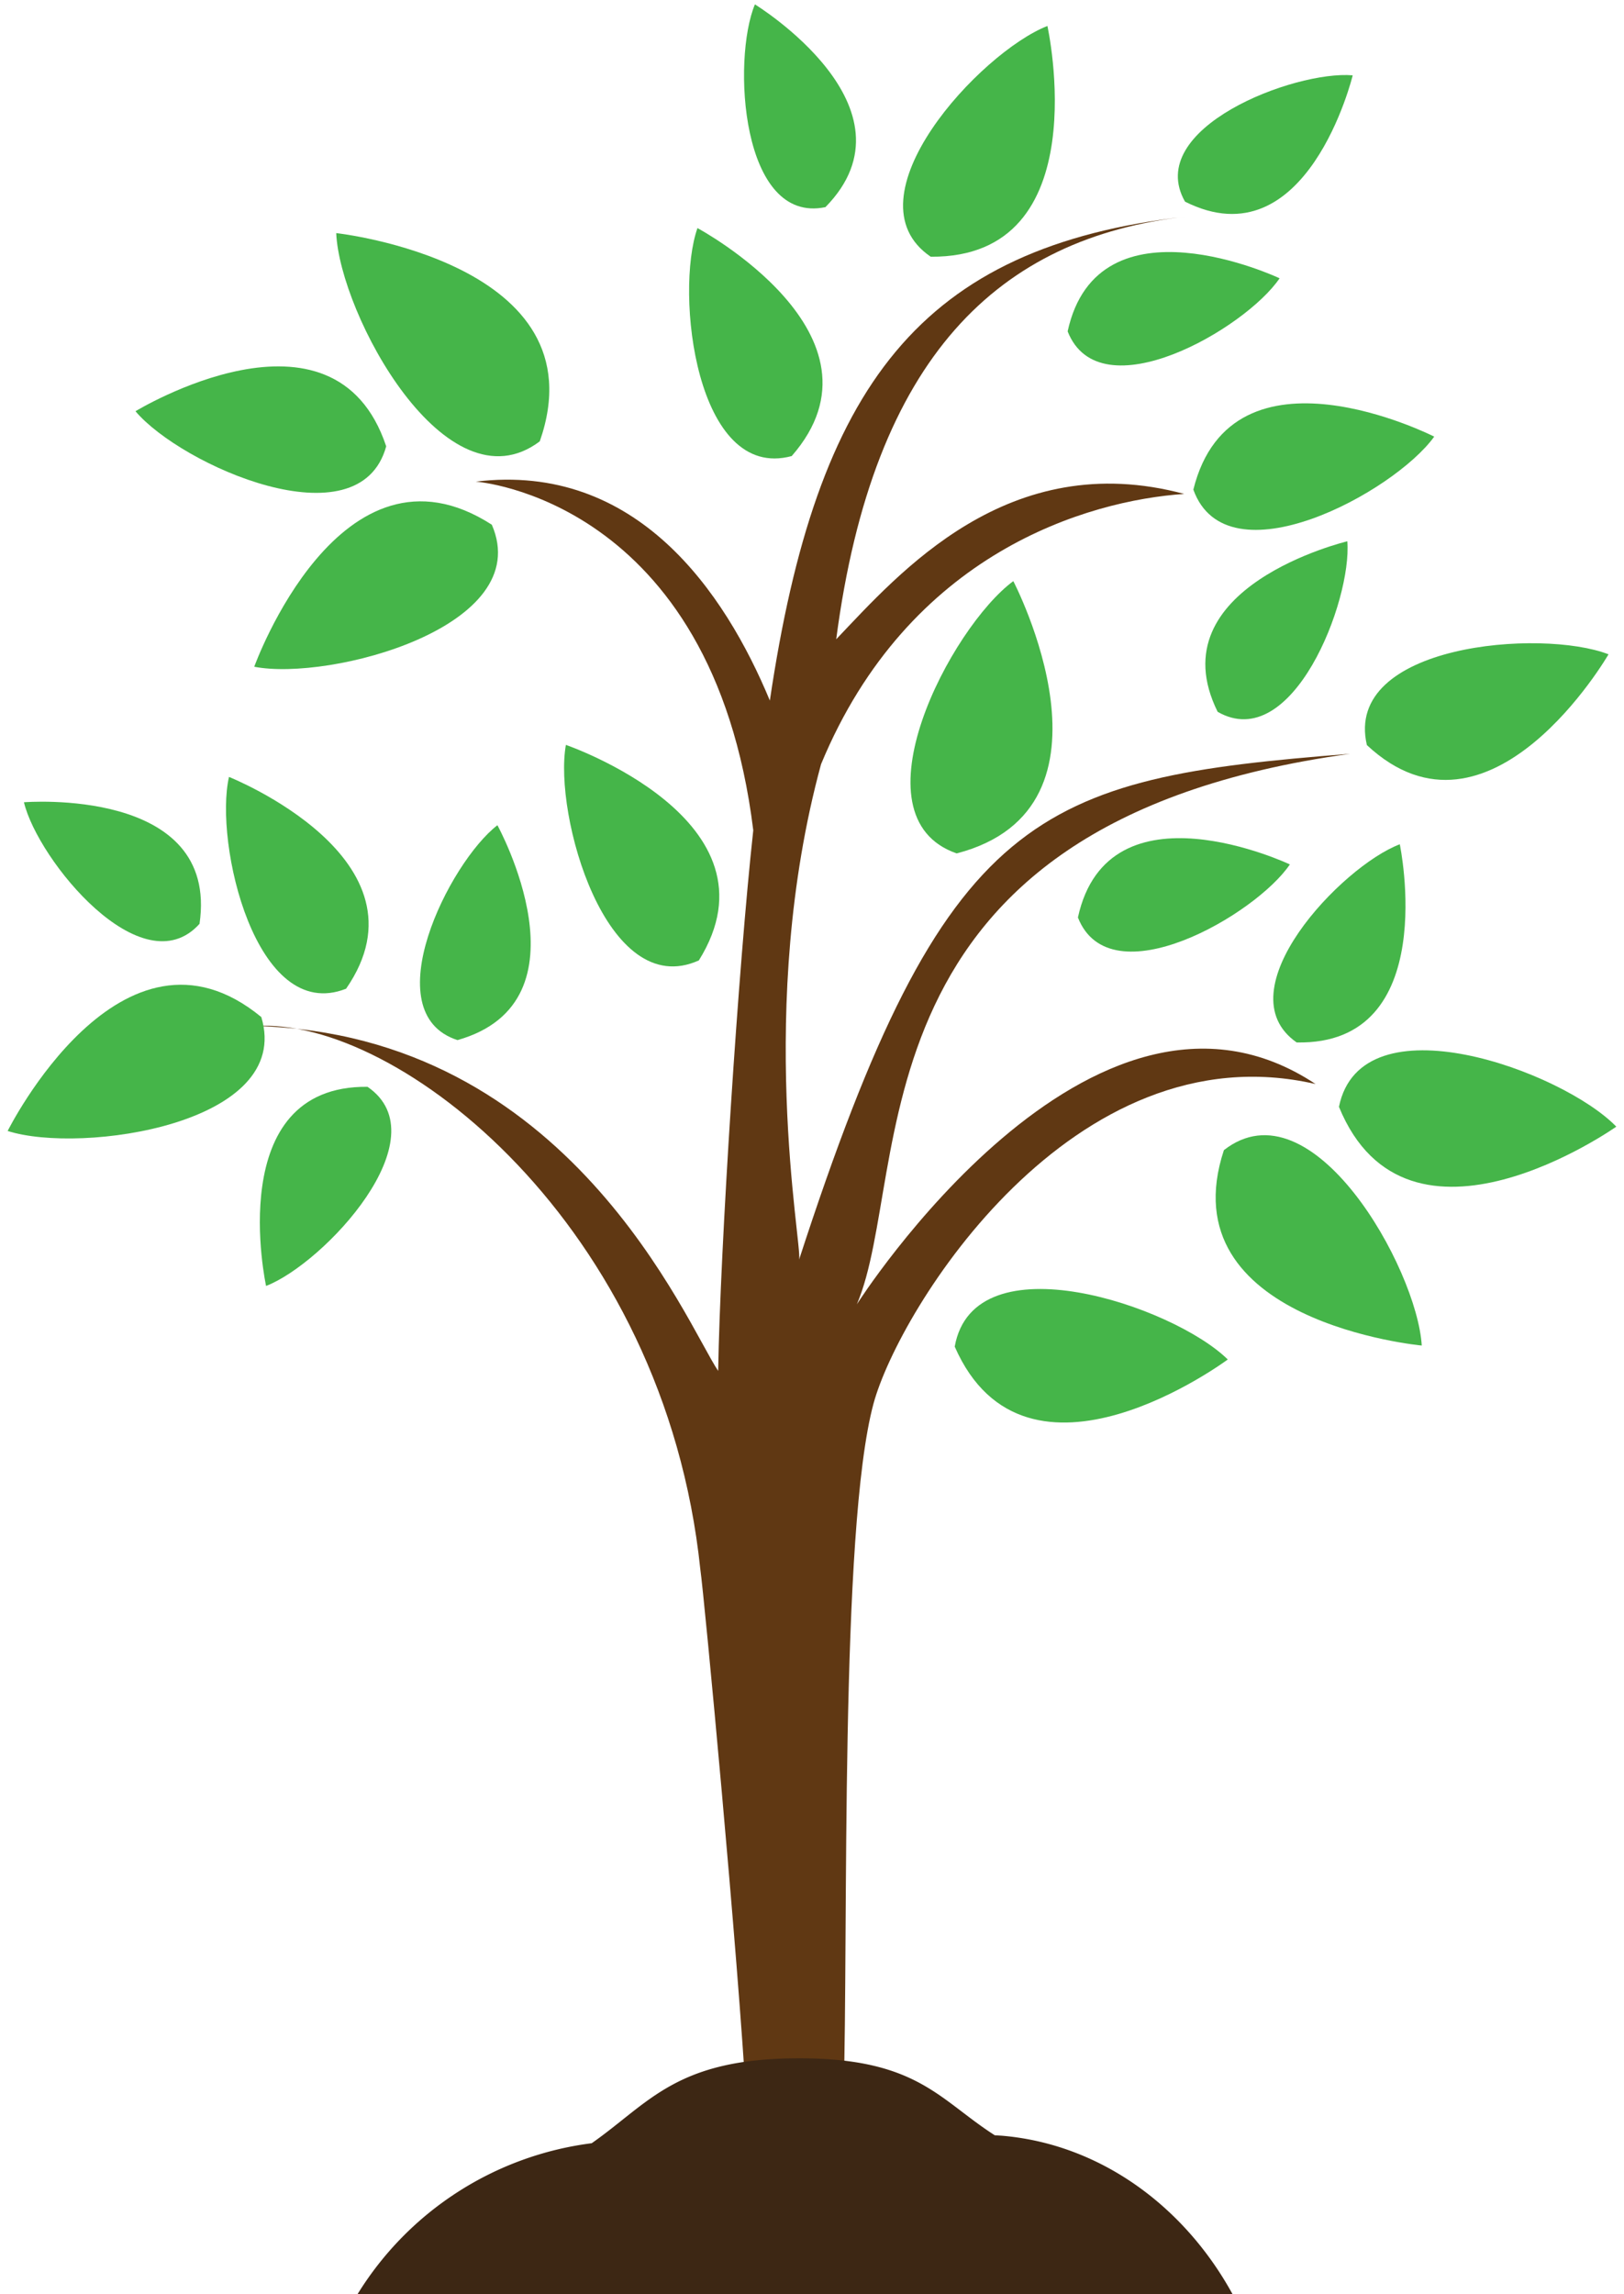 <svg xmlns="http://www.w3.org/2000/svg" xmlns:xlink="http://www.w3.org/1999/xlink" width="119.929" height="169.352" viewBox="0 0 119.929 169.352">
  <defs>
    <clipPath id="clip-path">
      <path id="Path_181" data-name="Path 181" d="M562,263h20.911v10.455H562Zm0,0" transform="translate(-562 -263)" fill="#45b549"/>
    </clipPath>
    <clipPath id="clip-path-2">
      <path id="Path_180" data-name="Path 180" d="M582.8,268.915s-14.893,11.08-20.164-.949C564.059,259.978,578.8,264.973,582.8,268.915Zm0,0" transform="translate(-562.637 -263.711)" fill="#45b549"/>
    </clipPath>
    <clipPath id="clip-path-3">
      <path id="Path_179" data-name="Path 179" d="M582.8,268.915s-14.893,11.08-20.164-.949c1.422-7.988,16.163-2.993,20.164.949" transform="translate(-562.637 -263.711)" fill="#45b549"/>
    </clipPath>
    <clipPath id="clip-path-4">
      <path id="Path_185" data-name="Path 185" d="M611,186h19.066v10.455H611Zm0,0" transform="translate(-611 -186)" fill="#45b549"/>
    </clipPath>
    <clipPath id="clip-path-5">
      <path id="Path_184" data-name="Path 184" d="M629.88,187.022s-8.781,15.171-17.845,6.7C610.286,186.266,624.938,185.1,629.88,187.022Zm0,0" transform="translate(-611.891 -186.202)" fill="#45b549"/>
    </clipPath>
    <clipPath id="clip-path-6">
      <path id="Path_183" data-name="Path 183" d="M629.88,187.022s-8.781,15.171-17.845,6.7c-1.749-7.46,12.9-8.628,17.845-6.7" transform="translate(-611.891 -186.202)" fill="#45b549"/>
    </clipPath>
    <clipPath id="clip-path-7">
      <path id="Path_190" data-name="Path 190" d="M479,239h9.84v15.376H479Zm0,0" transform="translate(-479 -239)" fill="#45b549"/>
    </clipPath>
    <clipPath id="clip-path-8">
      <path id="Path_189" data-name="Path 189" d="M479.661,254.148s-3.241-14.821,7.493-14.7C492.623,243.2,483.94,252.5,479.661,254.148Zm0,0" transform="translate(-479.202 -239.452)" fill="#45b549"/>
    </clipPath>
    <clipPath id="clip-path-9">
      <path id="Path_188" data-name="Path 188" d="M479.661,254.148s-3.241-14.821,7.493-14.7c5.468,3.748-3.215,13.043-7.493,14.7" transform="translate(-479.202 -239.452)" fill="#45b549"/>
    </clipPath>
    <clipPath id="clip-path-10">
      <path id="Path_194" data-name="Path 194" d="M478,169h18.451v12.915H478Zm0,0" transform="translate(-478 -169)" fill="#45b549"/>
    </clipPath>
    <clipPath id="clip-path-11">
      <path id="Path_193" data-name="Path 193" d="M478.527,181.384s6.364-17.689,17.545-10.484C499.344,178.434,484.106,182.47,478.527,181.384Zm0,0" transform="translate(-478.527 -169.175)" fill="#45b549"/>
    </clipPath>
    <clipPath id="clip-path-12">
      <path id="Path_192" data-name="Path 192" d="M478.527,181.384s6.364-17.689,17.545-10.484c3.272,7.534-11.966,11.57-17.545,10.484" transform="translate(-478.527 -169.175)" fill="#45b549"/>
    </clipPath>
    <clipPath id="clip-path-13">
      <path id="Path_198" data-name="Path 198" d="M600,210h10.455v15.376H600Zm0,0" transform="translate(-600 -210)" fill="#45b549"/>
    </clipPath>
    <clipPath id="clip-path-14">
      <path id="Path_197" data-name="Path 197" d="M610.23,210.336s3.116,14.845-7.616,14.628C597.175,221.173,605.937,211.95,610.23,210.336Zm0,0" transform="translate(-600.887 -210.336)" fill="#45b549"/>
    </clipPath>
    <clipPath id="clip-path-15">
      <path id="Path_196" data-name="Path 196" d="M610.23,210.336s3.116,14.845-7.616,14.628c-5.439-3.791,3.323-13.014,7.616-14.628" transform="translate(-600.887 -210.336)" fill="#45b549"/>
    </clipPath>
    <clipPath id="clip-path-16">
      <path id="Path_202" data-name="Path 202" d="M515,198h12.3v16.606H515Zm0,0" transform="translate(-515 -198)" fill="#45b549"/>
    </clipPath>
    <clipPath id="clip-path-17">
      <path id="Path_201" data-name="Path 201" d="M515.865,198.406s16.26,5.588,9.819,15.909C518.834,217.407,514.942,203.524,515.865,198.406Zm0,0" transform="translate(-515.731 -198.406)" fill="#45b549"/>
    </clipPath>
    <clipPath id="clip-path-18">
      <path id="Path_200" data-name="Path 200" d="M515.865,198.406s16.26,5.588,9.819,15.909c-6.849,3.092-10.741-10.791-9.819-15.909" transform="translate(-515.731 -198.406)" fill="#45b549"/>
    </clipPath>
    <clipPath id="clip-path-19">
      <path id="Path_206" data-name="Path 206" d="M464,152h19.066v10.455H464Zm0,0" transform="translate(-464 -152)" fill="#45b549"/>
    </clipPath>
    <clipPath id="clip-path-20">
      <path id="Path_205" data-name="Path 205" d="M464.266,156.287s14.676-8.954,18.515,2.59C480.792,166.125,467.617,160.263,464.266,156.287Zm0,0" transform="translate(-464.266 -152.977)" fill="#45b549"/>
    </clipPath>
    <clipPath id="clip-path-21">
      <path id="Path_204" data-name="Path 204" d="M464.266,156.287s14.676-8.954,18.515,2.59c-1.989,7.248-15.164,1.386-18.515-2.59" transform="translate(-464.266 -152.977)" fill="#45b549"/>
    </clipPath>
    <clipPath id="clip-path-22">
      <path id="Path_210" data-name="Path 210" d="M537,109h8.61v15.991H537Zm0,0" transform="translate(-537 -109)" fill="#45b549"/>
    </clipPath>
    <clipPath id="clip-path-23">
      <path id="Path_209" data-name="Path 209" d="M538.142,109.527s12.43,7.608,5.208,14.967C537.114,125.8,536.441,113.595,538.142,109.527Zm0,0" transform="translate(-537.338 -109.527)" fill="#45b549"/>
    </clipPath>
    <clipPath id="clip-path-24">
      <path id="Path_208" data-name="Path 208" d="M538.142,109.527s12.43,7.608,5.208,14.967c-6.236,1.3-6.909-10.9-5.208-14.967" transform="translate(-537.338 -109.527)" fill="#45b549"/>
    </clipPath>
    <clipPath id="clip-path-25">
      <path id="Path_214" data-name="Path 214" d="M556,112h11.685v17.221H556Zm0,0" transform="translate(-556 -112)" fill="#45b549"/>
    </clipPath>
    <clipPath id="clip-path-26">
      <path id="Path_213" data-name="Path 213" d="M567.094,112.117s3.8,17.136-8.618,17.034C552.133,124.836,562.147,114.046,567.094,112.117Zm0,0" transform="translate(-556.435 -112.117)" fill="#45b549"/>
    </clipPath>
    <clipPath id="clip-path-27">
      <path id="Path_212" data-name="Path 212" d="M567.094,112.117s3.8,17.136-8.618,17.034c-6.343-4.315,3.671-15.1,8.618-17.034" transform="translate(-556.435 -112.117)" fill="#45b549"/>
    </clipPath>
    <clipPath id="clip-path-28">
      <path id="Path_218" data-name="Path 218" d="M592,173h11.07v14.146H592Zm0,0" transform="translate(-592 -173)" fill="#45b549"/>
    </clipPath>
    <clipPath id="clip-path-29">
      <path id="Path_217" data-name="Path 217" d="M603.214,173.969s-14.148,3.365-9.576,12.589C599.151,189.722,603.567,178.354,603.214,173.969Zm0,0" transform="translate(-592.728 -173.969)" fill="#45b549"/>
    </clipPath>
    <clipPath id="clip-path-30">
      <path id="Path_216" data-name="Path 216" d="M603.214,173.969s-14.148,3.365-9.576,12.589c5.514,3.164,9.93-8.2,9.576-12.589" transform="translate(-592.728 -173.969)" fill="#45b549"/>
    </clipPath>
    <clipPath id="clip-path-31">
      <path id="Path_222" data-name="Path 222" d="M475,202h11.07v16.606H475Zm0,0" transform="translate(-475 -202)" fill="#45b549"/>
    </clipPath>
    <clipPath id="clip-path-32">
      <path id="Path_221" data-name="Path 221" d="M475.357,202.25s15.265,6.076,8.647,15.635C477.324,220.523,474.245,207.091,475.357,202.25Zm0,0" transform="translate(-475.134 -202.25)" fill="#45b549"/>
    </clipPath>
    <clipPath id="clip-path-33">
      <path id="Path_220" data-name="Path 220" d="M475.357,202.25s15.265,6.076,8.647,15.635c-6.679,2.638-9.759-10.794-8.647-15.635" transform="translate(-475.134 -202.25)" fill="#45b549"/>
    </clipPath>
    <clipPath id="clip-path-34">
      <path id="Path_226" data-name="Path 226" d="M488,136h15.991v17.221H488Zm0,0" transform="translate(-488 -136)" fill="#45b549"/>
    </clipPath>
    <clipPath id="clip-path-35">
      <path id="Path_225" data-name="Path 225" d="M488.371,136.977s19.654,2.164,15.032,15.373C496.5,157.546,488.628,142.951,488.371,136.977Zm0,0" transform="translate(-488.371 -136.977)" fill="#45b549"/>
    </clipPath>
    <clipPath id="clip-path-36">
      <path id="Path_224" data-name="Path 224" d="M488.371,136.977s19.654,2.164,15.032,15.373c-6.9,5.2-14.775-9.4-15.032-15.373" transform="translate(-488.371 -136.977)" fill="#45b549"/>
    </clipPath>
    <clipPath id="clip-path-37">
      <path id="Path_230" data-name="Path 230" d="M498,208h8.61v15.991H498Zm0,0" transform="translate(-498 -208)" fill="#45b549"/>
    </clipPath>
    <clipPath id="clip-path-38">
      <path id="Path_229" data-name="Path 229" d="M504.147,208.047s7.154,13-2.948,15.863C495.027,221.916,500.591,210.783,504.147,208.047Zm0,0" transform="translate(-498.429 -208.047)" fill="#45b549"/>
    </clipPath>
    <clipPath id="clip-path-39">
      <path id="Path_228" data-name="Path 228" d="M504.147,208.047s7.154,13-2.948,15.863c-6.172-1.994-.608-13.127,2.948-15.863" transform="translate(-498.429 -208.047)" fill="#45b549"/>
    </clipPath>
    <clipPath id="clip-path-40">
      <path id="Path_234" data-name="Path 234" d="M608,235h21.526v10.455H608Zm0,0" transform="translate(-608 -235)" fill="#45b549"/>
    </clipPath>
    <clipPath id="clip-path-41">
      <path id="Path_233" data-name="Path 233" d="M629.254,240.7s-15.419,10.9-20.481-1.463C610.414,231.149,625.285,236.6,629.254,240.7Zm0,0" transform="translate(-608.773 -235.064)" fill="#45b549"/>
    </clipPath>
    <clipPath id="clip-path-42">
      <path id="Path_232" data-name="Path 232" d="M629.254,240.7s-15.419,10.9-20.481-1.463c1.641-8.089,16.512-2.643,20.481,1.463" transform="translate(-608.773 -235.064)" fill="#45b549"/>
    </clipPath>
    <clipPath id="clip-path-43">
      <path id="Path_238" data-name="Path 238" d="M589,118h13.531v10.455H589Zm0,0" transform="translate(-589 -118)" fill="#45b549"/>
    </clipPath>
    <clipPath id="clip-path-44">
      <path id="Path_237" data-name="Path 237" d="M602.343,118.029s-3.368,13.852-12.385,9.324C586.883,121.936,598.047,117.659,602.343,118.029Zm0,0" transform="translate(-589.43 -118.007)" fill="#45b549"/>
    </clipPath>
    <clipPath id="clip-path-45">
      <path id="Path_236" data-name="Path 236" d="M602.343,118.029s-3.368,13.852-12.385,9.324c-3.075-5.417,8.089-9.694,12.385-9.324" transform="translate(-589.43 -118.007)" fill="#45b549"/>
    </clipPath>
    <clipPath id="clip-path-46">
      <path id="Path_242" data-name="Path 242" d="M450,205h14.146v10.455H450Zm0,0" transform="translate(-450 -205)" fill="#45b549"/>
    </clipPath>
    <clipPath id="clip-path-47">
      <path id="Path_241" data-name="Path 241" d="M450.875,205.267s14.453-1.18,12.966,8.976C459.6,218.946,451.893,209.533,450.875,205.267Zm0,0" transform="translate(-450.875 -205.225)" fill="#45b549"/>
    </clipPath>
    <clipPath id="clip-path-48">
      <path id="Path_240" data-name="Path 240" d="M450.875,205.267s14.453-1.18,12.966,8.976c-4.245,4.7-11.947-4.709-12.966-8.976" transform="translate(-450.875 -205.225)" fill="#45b549"/>
    </clipPath>
    <clipPath id="clip-path-49">
      <path id="Path_246" data-name="Path 246" d="M593,245h15.991v15.991H593Zm0,0" transform="translate(-593 -245)" fill="#45b549"/>
    </clipPath>
    <clipPath id="clip-path-50">
      <path id="Path_245" data-name="Path 245" d="M609.188,260.781s-18.8-1.737-14.612-14.424C601.081,241.275,608.839,255.079,609.188,260.781Zm0,0" transform="translate(-593.967 -245.254)" fill="#45b549"/>
    </clipPath>
    <clipPath id="clip-path-51">
      <path id="Path_244" data-name="Path 244" d="M609.188,260.781s-18.8-1.737-14.612-14.424c6.506-5.081,14.263,8.723,14.612,14.424" transform="translate(-593.967 -245.254)" fill="#45b549"/>
    </clipPath>
    <clipPath id="clip-path-52">
      <path id="Path_250" data-name="Path 250" d="M448,227h19.681v11.685H448Zm0,0" transform="translate(-448 -227)" fill="#45b549"/>
    </clipPath>
    <clipPath id="clip-path-53">
      <path id="Path_249" data-name="Path 249" d="M448.918,237.989s8.418-16.9,18.732-8.409C470.035,237.482,454.36,239.728,448.918,237.989Zm0,0" transform="translate(-448.918 -227.194)" fill="#45b549"/>
    </clipPath>
    <clipPath id="clip-path-54">
      <path id="Path_248" data-name="Path 248" d="M448.918,237.989s8.418-16.9,18.732-8.409c2.386,7.9-13.29,10.148-18.732,8.409" transform="translate(-448.918 -227.194)" fill="#45b549"/>
    </clipPath>
    <clipPath id="clip-path-55">
      <path id="Path_254" data-name="Path 254" d="M576,139h15.991v8.61H576Zm0,0" transform="translate(-576 -139)" fill="#45b549"/>
    </clipPath>
    <clipPath id="clip-path-56">
      <path id="Path_253" data-name="Path 253" d="M591.847,141.189s-13.415-6.342-15.652,3.918C578.567,151.142,589.334,144.908,591.847,141.189Zm0,0" transform="translate(-576.195 -139.251)" fill="#45b549"/>
    </clipPath>
    <clipPath id="clip-path-57">
      <path id="Path_252" data-name="Path 252" d="M591.847,141.189s-13.415-6.342-15.652,3.918c2.372,6.035,13.139-.2,15.652-3.918" transform="translate(-576.195 -139.251)" fill="#45b549"/>
    </clipPath>
    <clipPath id="clip-path-58">
      <path id="Path_258" data-name="Path 258" d="M577,209h15.991v9.225H577Zm0,0" transform="translate(-577 -209)" fill="#45b549"/>
    </clipPath>
    <clipPath id="clip-path-59">
      <path id="Path_257" data-name="Path 257" d="M593.082,211.54s-13.415-6.343-15.652,3.916C579.8,221.494,590.569,215.257,593.082,211.54Zm0,0" transform="translate(-577.43 -209.601)" fill="#45b549"/>
    </clipPath>
    <clipPath id="clip-path-60">
      <path id="Path_256" data-name="Path 256" d="M593.082,211.54s-13.415-6.343-15.652,3.916c2.371,6.038,13.139-.2,15.652-3.916" transform="translate(-577.43 -209.601)" fill="#45b549"/>
    </clipPath>
    <clipPath id="clip-path-61">
      <path id="Path_262" data-name="Path 262" d="M591,157h18.451v9.84H591Zm0,0" transform="translate(-591 -157)" fill="#45b549"/>
    </clipPath>
    <clipPath id="clip-path-62">
      <path id="Path_261" data-name="Path 261" d="M609.077,159.868s-14.931-7.591-17.788,3.912C593.768,170.667,606.122,163.981,609.077,159.868Zm0,0" transform="translate(-591.289 -157.411)" fill="#45b549"/>
    </clipPath>
    <clipPath id="clip-path-63">
      <path id="Path_260" data-name="Path 260" d="M609.077,159.868s-14.931-7.591-17.788,3.912c2.479,6.888,14.833.2,17.788-3.912" transform="translate(-591.289 -157.411)" fill="#45b549"/>
    </clipPath>
    <clipPath id="clip-path-64">
      <path id="Path_266" data-name="Path 266" d="M530,136h10.455v17.836H530Zm0,0" transform="translate(-530 -136)" fill="#45b549"/>
    </clipPath>
    <clipPath id="clip-path-65">
      <path id="Path_265" data-name="Path 265" d="M531.359,136.375s14.763,7.909,6.96,16.829C531.253,155.109,529.675,141.151,531.359,136.375Zm0,0" transform="translate(-530.741 -136.375)" fill="#45b549"/>
    </clipPath>
    <clipPath id="clip-path-66">
      <path id="Path_264" data-name="Path 264" d="M531.359,136.375s14.763,7.909,6.96,16.829c-7.066,1.905-8.644-12.053-6.96-16.829" transform="translate(-530.741 -136.375)" fill="#45b549"/>
    </clipPath>
    <clipPath id="clip-path-67">
      <path id="Path_270" data-name="Path 270" d="M557,178h11.07v20.911H557Zm0,0" transform="translate(-557 -178)" fill="#45b549"/>
    </clipPath>
    <clipPath id="clip-path-68">
      <path id="Path_269" data-name="Path 269" d="M564.918,178.75s8.747,16.733-4.183,20.1C552.94,196.146,560.317,182.135,564.918,178.75Zm0,0" transform="translate(-557.324 -178.75)" fill="#45b549"/>
    </clipPath>
    <clipPath id="clip-path-69">
      <path id="Path_268" data-name="Path 268" d="M564.918,178.75s8.747,16.733-4.183,20.1c-7.8-2.708-.418-16.719,4.183-20.1" transform="translate(-557.324 -178.75)" fill="#45b549"/>
    </clipPath>
    <clipPath id="clip-path-70">
      <path id="Path_272" data-name="Path 272" d="M490,356h65.192v17.441H490Zm0,0" transform="translate(-490 -356)"/>
    </clipPath>
  </defs>
  <g id="Group_213" data-name="Group 213" transform="translate(-3861.001 -1064)">
    <g id="Group_129" data-name="Group 129" transform="translate(3931.114 1158.713)" clip-path="url(#clip-path)">
      <g id="Group_128" data-name="Group 128" transform="translate(0.392 0.438)" clip-path="url(#clip-path-2)">
        <g id="Group_127" data-name="Group 127" clip-path="url(#clip-path-3)">
          <path id="Path_178" data-name="Path 178" d="M561.29,280.439l24.272-10.686-10.657-24.2-24.272,10.686Zm0,0" transform="translate(-558.016 -256.72)" fill="#45b549"/>
        </g>
      </g>
    </g>
    <g id="Group_132" data-name="Group 132" transform="translate(3961.25 1111.357)" clip-path="url(#clip-path-4)">
      <g id="Group_131" data-name="Group 131" transform="translate(0.548 0.124)" clip-path="url(#clip-path-5)">
        <g id="Group_130" data-name="Group 130" clip-path="url(#clip-path-6)">
          <path id="Path_182" data-name="Path 182" d="M604.238,182.762l3.769,20.069,22.028-4.139-3.769-20.068Zm0,0" transform="translate(-608.945 -183.285)" fill="#45b549"/>
        </g>
      </g>
    </g>
    <path id="Path_186" data-name="Path 186" d="M556.971,199.031c-16.57-11-33.879,16.255-33.879,16.255,4.151-9.728-1.017-35.484,36.43-40.635-23.178,1.811-29.884,4.076-40.695,37.334.243-1.1-3.255-18.651,1.619-36.565,6.467-15.618,19.686-19.467,26.82-19.953-13-3.483-21.052,5.86-25.7,10.729,2.741-20.915,12.032-29.643,25.851-31.205-19.667,2.222-27.3,12.457-30.751,35.729-3.332-8.014-9.843-17.6-21.718-16.161,0,0,17.475,1.228,20.493,25.739-1.1,10.023-2.445,30.922-2.592,39.907-2.357-3.5-10.97-24.889-34.158-25.454,10.446-.706,30.184,14.619,32.841,40.106.281,1.908,2.806,28.661,3.416,39.729,2.368-.365,4.762-.651,7.161-.889.363-11.9-.3-41.8,2.211-51.075,1.886-6.965,14.739-27.729,32.654-23.592" transform="translate(3401.187 944.994)" fill="#603813"/>
    <g id="Group_135" data-name="Group 135" transform="translate(3880.067 1143.953)" clip-path="url(#clip-path-7)">
      <g id="Group_134" data-name="Group 134" transform="translate(0.124 0.278)" clip-path="url(#clip-path-8)">
        <g id="Group_133" data-name="Group 133" clip-path="url(#clip-path-9)">
          <path id="Path_187" data-name="Path 187" d="M477.156,226.18l-14.433,16.382L479.2,257.078,493.632,240.7Zm0,0" transform="translate(-472.858 -234.342)" fill="#45b549"/>
        </g>
      </g>
    </g>
    <g id="Group_138" data-name="Group 138" transform="translate(3879.452 1100.901)" clip-path="url(#clip-path-10)">
      <g id="Group_137" data-name="Group 137" transform="translate(0.324 0.108)" clip-path="url(#clip-path-11)">
        <g id="Group_136" data-name="Group 136" clip-path="url(#clip-path-12)">
          <path id="Path_191" data-name="Path 191" d="M478.406,160.213l.074,18.859,20.894-.084-.077-18.859Zm0,0" transform="translate(-478.48 -165.692)" fill="#45b549"/>
        </g>
      </g>
    </g>
    <g id="Group_141" data-name="Group 141" transform="translate(3954.485 1126.117)" clip-path="url(#clip-path-13)">
      <g id="Group_140" data-name="Group 140" transform="translate(0.545 0.207)" clip-path="url(#clip-path-14)">
        <g id="Group_139" data-name="Group 139" clip-path="url(#clip-path-15)">
          <path id="Path_195" data-name="Path 195" d="M583.336,210.709l17.583-12.92,12.752,17.355-17.583,12.92Zm0,0" transform="translate(-594.13 -205.506)" fill="#45b549"/>
        </g>
      </g>
    </g>
    <g id="Group_144" data-name="Group 144" transform="translate(3902.208 1118.737)" clip-path="url(#clip-path-16)">
      <g id="Group_143" data-name="Group 143" transform="translate(0.449 0.25)" clip-path="url(#clip-path-17)">
        <g id="Group_142" data-name="Group 142" clip-path="url(#clip-path-18)">
          <path id="Path_199" data-name="Path 199" d="M514.449,198.406v19h17.183v-19Zm0,0" transform="translate(-515.237 -198.406)" fill="#45b549"/>
        </g>
      </g>
    </g>
    <g id="Group_147" data-name="Group 147" transform="translate(3870.842 1090.446)" clip-path="url(#clip-path-19)">
      <g id="Group_146" data-name="Group 146" transform="translate(0.164 0.601)" clip-path="url(#clip-path-20)">
        <g id="Group_145" data-name="Group 145" clip-path="url(#clip-path-21)">
          <path id="Path_203" data-name="Path 203" d="M449.6,150.272l20.874,15.642L486.155,145,465.28,129.352Zm0,0" transform="translate(-458.621 -143.882)" fill="#45b549"/>
        </g>
      </g>
    </g>
    <g id="Group_150" data-name="Group 150" transform="translate(3915.738 1064)" clip-path="url(#clip-path-22)">
      <g id="Group_149" data-name="Group 149" transform="translate(0.208 0.324)" clip-path="url(#clip-path-23)">
        <g id="Group_148" data-name="Group 148" clip-path="url(#clip-path-24)">
          <path id="Path_207" data-name="Path 207" d="M535.879,109.527V125.8H550.01V109.527Zm0,0" transform="translate(-536.776 -109.527)" fill="#45b549"/>
        </g>
      </g>
    </g>
    <g id="Group_153" data-name="Group 153" transform="translate(3927.424 1065.845)" clip-path="url(#clip-path-25)">
      <g id="Group_152" data-name="Group 152" transform="translate(0.267 0.072)" clip-path="url(#clip-path-26)">
        <g id="Group_151" data-name="Group 151" clip-path="url(#clip-path-27)">
          <path id="Path_211" data-name="Path 211" d="M536.941,119.194,558.148,132.4l12.935-20.767L549.876,98.43Zm0,0" transform="translate(-548.93 -106.848)" fill="#45b549"/>
        </g>
      </g>
    </g>
    <g id="Group_156" data-name="Group 156" transform="translate(3949.564 1103.361)" clip-path="url(#clip-path-28)">
      <g id="Group_155" data-name="Group 155" transform="translate(0.448 0.596)" clip-path="url(#clip-path-29)">
        <g id="Group_154" data-name="Group 154" clip-path="url(#clip-path-30)">
          <path id="Path_215" data-name="Path 215" d="M600.3,190.194l-15.767-1.386,1.487-16.9,15.767,1.389Zm0,0" transform="translate(-589.574 -173.175)" fill="#45b549"/>
        </g>
      </g>
    </g>
    <g id="Group_159" data-name="Group 159" transform="translate(3877.607 1121.197)" clip-path="url(#clip-path-31)">
      <g id="Group_158" data-name="Group 158" transform="translate(0.082 0.154)" clip-path="url(#clip-path-32)">
        <g id="Group_157" data-name="Group 157" clip-path="url(#clip-path-33)">
          <path id="Path_219" data-name="Path 219" d="M484.133,193.34l-20.387,7.827,8.216,21.406,20.39-7.827Zm0,0" transform="translate(-470.75 -198.82)" fill="#45b549"/>
        </g>
      </g>
    </g>
    <g id="Group_162" data-name="Group 162" transform="translate(3885.602 1080.606)" clip-path="url(#clip-path-34)">
      <g id="Group_161" data-name="Group 161" transform="translate(0.228 0.601)" clip-path="url(#clip-path-35)">
        <g id="Group_160" data-name="Group 160" clip-path="url(#clip-path-36)">
          <path id="Path_223" data-name="Path 223" d="M478.8,135.306l7.649,24.344,23.77-7.469-7.647-24.341Zm0,0" transform="translate(-484.688 -133.459)" fill="#45b549"/>
        </g>
      </g>
    </g>
    <g id="Group_165" data-name="Group 165" transform="translate(3891.752 1124.887)" clip-path="url(#clip-path-37)">
      <g id="Group_164" data-name="Group 164" transform="translate(0.264 0.029)" clip-path="url(#clip-path-38)">
        <g id="Group_163" data-name="Group 163" clip-path="url(#clip-path-39)">
          <path id="Path_227" data-name="Path 227" d="M491.586,199.746l-6.777,19.212,19.45,6.859,6.777-19.213Zm0,0" transform="translate(-493.185 -204.851)" fill="#45b549"/>
        </g>
      </g>
    </g>
    <g id="Group_168" data-name="Group 168" transform="translate(3959.405 1141.493)" clip-path="url(#clip-path-40)">
      <g id="Group_167" data-name="Group 167" transform="translate(0.475 0.039)" clip-path="url(#clip-path-41)">
        <g id="Group_166" data-name="Group 166" clip-path="url(#clip-path-42)">
          <path id="Path_231" data-name="Path 231" d="M607.481,216.078l-11.313,24.661,24.673,11.32L632.154,227.4Zm0,0" transform="translate(-603.92 -227.755)" fill="#45b549"/>
        </g>
      </g>
    </g>
    <g id="Group_171" data-name="Group 171" transform="translate(3947.719 1069.535)" clip-path="url(#clip-path-43)">
      <g id="Group_170" data-name="Group 170" transform="translate(0.264 0.004)" clip-path="url(#clip-path-44)">
        <g id="Group_169" data-name="Group 169" clip-path="url(#clip-path-45)">
          <path id="Path_235" data-name="Path 235" d="M575.93,116.46,584.877,134l18.025-9.194-8.947-17.545Zm0,0" transform="translate(-584.233 -113.872)" fill="#45b549"/>
        </g>
      </g>
    </g>
    <g id="Group_174" data-name="Group 174" transform="translate(3862.231 1123.042)" clip-path="url(#clip-path-46)">
      <g id="Group_173" data-name="Group 173" transform="translate(0.538 0.138)" clip-path="url(#clip-path-47)">
        <g id="Group_172" data-name="Group 172" clip-path="url(#clip-path-48)">
          <path id="Path_239" data-name="Path 239" d="M443.578,202.151l5.956,17.716,17.473-5.874-5.956-17.716Zm0,0" transform="translate(-448.066 -201.78)" fill="#45b549"/>
        </g>
      </g>
    </g>
    <g id="Group_177" data-name="Group 177" transform="translate(3950.179 1147.643)" clip-path="url(#clip-path-49)">
      <g id="Group_176" data-name="Group 176" transform="translate(0.595 0.156)" clip-path="url(#clip-path-50)">
        <g id="Group_175" data-name="Group 175" clip-path="url(#clip-path-51)">
          <path id="Path_243" data-name="Path 243" d="M574.582,238.453l12.87,22.844,22.611-12.738L597.2,225.715Zm0,0" transform="translate(-586.504 -237.732)" fill="#45b549"/>
        </g>
      </g>
    </g>
    <g id="Group_180" data-name="Group 180" transform="translate(3861.001 1136.573)" clip-path="url(#clip-path-52)">
      <g id="Group_179" data-name="Group 179" transform="translate(0.565 0.119)" clip-path="url(#clip-path-53)">
        <g id="Group_178" data-name="Group 178" clip-path="url(#clip-path-54)">
          <path id="Path_247" data-name="Path 247" d="M470.752,216.1l-22.806-2.367-2.14,20.611,22.806,2.369Zm0,0" transform="translate(-447.72 -222.013)" fill="#45b549"/>
        </g>
      </g>
    </g>
    <g id="Group_183" data-name="Group 183" transform="translate(3939.724 1082.451)" clip-path="url(#clip-path-55)">
      <g id="Group_182" data-name="Group 182" transform="translate(0.12 0.154)" clip-path="url(#clip-path-56)">
        <g id="Group_181" data-name="Group 181" clip-path="url(#clip-path-57)">
          <path id="Path_251" data-name="Path 251" d="M576.2,132.09v16.3h15.652v-16.3Zm0,0" transform="translate(-576.195 -136.494)" fill="#45b549"/>
        </g>
      </g>
    </g>
    <g id="Group_186" data-name="Group 186" transform="translate(3940.339 1125.502)" clip-path="url(#clip-path-58)">
      <g id="Group_185" data-name="Group 185" transform="translate(0.264 0.37)" clip-path="url(#clip-path-59)">
        <g id="Group_184" data-name="Group 184" clip-path="url(#clip-path-60)">
          <path id="Path_255" data-name="Path 255" d="M577.43,202.441v16.3h15.652v-16.3Zm0,0" transform="translate(-577.43 -206.845)" fill="#45b549"/>
        </g>
      </g>
    </g>
    <g id="Group_189" data-name="Group 189" transform="translate(3948.949 1093.521)" clip-path="url(#clip-path-61)">
      <g id="Group_188" data-name="Group 188" transform="translate(0.178 0.253)" clip-path="url(#clip-path-62)">
        <g id="Group_187" data-name="Group 187" clip-path="url(#clip-path-63)">
          <path id="Path_259" data-name="Path 259" d="M589.8,138.949l-8.971,21.987,21.68,8.846,8.973-21.987Zm0,0" transform="translate(-587.263 -150.303)" fill="#45b549"/>
        </g>
      </g>
    </g>
    <g id="Group_192" data-name="Group 192" transform="translate(3911.433 1080.606)" clip-path="url(#clip-path-64)">
      <g id="Group_191" data-name="Group 191" transform="translate(0.456 0.231)" clip-path="url(#clip-path-65)">
        <g id="Group_190" data-name="Group 190" clip-path="url(#clip-path-66)">
          <path id="Path_263" data-name="Path 263" d="M529.008,136.375v18.734h16.447V136.375Zm0,0" transform="translate(-530.074 -136.375)" fill="#45b549"/>
        </g>
      </g>
    </g>
    <g id="Group_195" data-name="Group 195" transform="translate(3928.039 1106.437)" clip-path="url(#clip-path-67)">
      <g id="Group_194" data-name="Group 194" transform="translate(0.199 0.461)" clip-path="url(#clip-path-68)">
        <g id="Group_193" data-name="Group 193" clip-path="url(#clip-path-69)">
          <path id="Path_267" data-name="Path 267" d="M548.579,172.332l-4.61,23.292,23.774,4.706,4.61-23.292Zm0,0" transform="translate(-552.183 -176.279)" fill="#45b549"/>
        </g>
      </g>
    </g>
    <g id="Group_196" data-name="Group 196" transform="translate(3886.832 1215.911)" clip-path="url(#clip-path-70)">
      <path id="Path_271" data-name="Path 271" d="M555.548,373.46c-3.527-6.431-9.663-11-16.844-11.681-.237-.024-.475-.033-.713-.048-4.108-2.626-5.725-5.684-14.443-5.684-9.105,0-11.059,3.287-15.325,6.27A23.857,23.857,0,0,0,490.93,373.46h64.618" transform="translate(-490.358 -356.018)" fill="#3d2714"/>
    </g>
  </g>
</svg>
